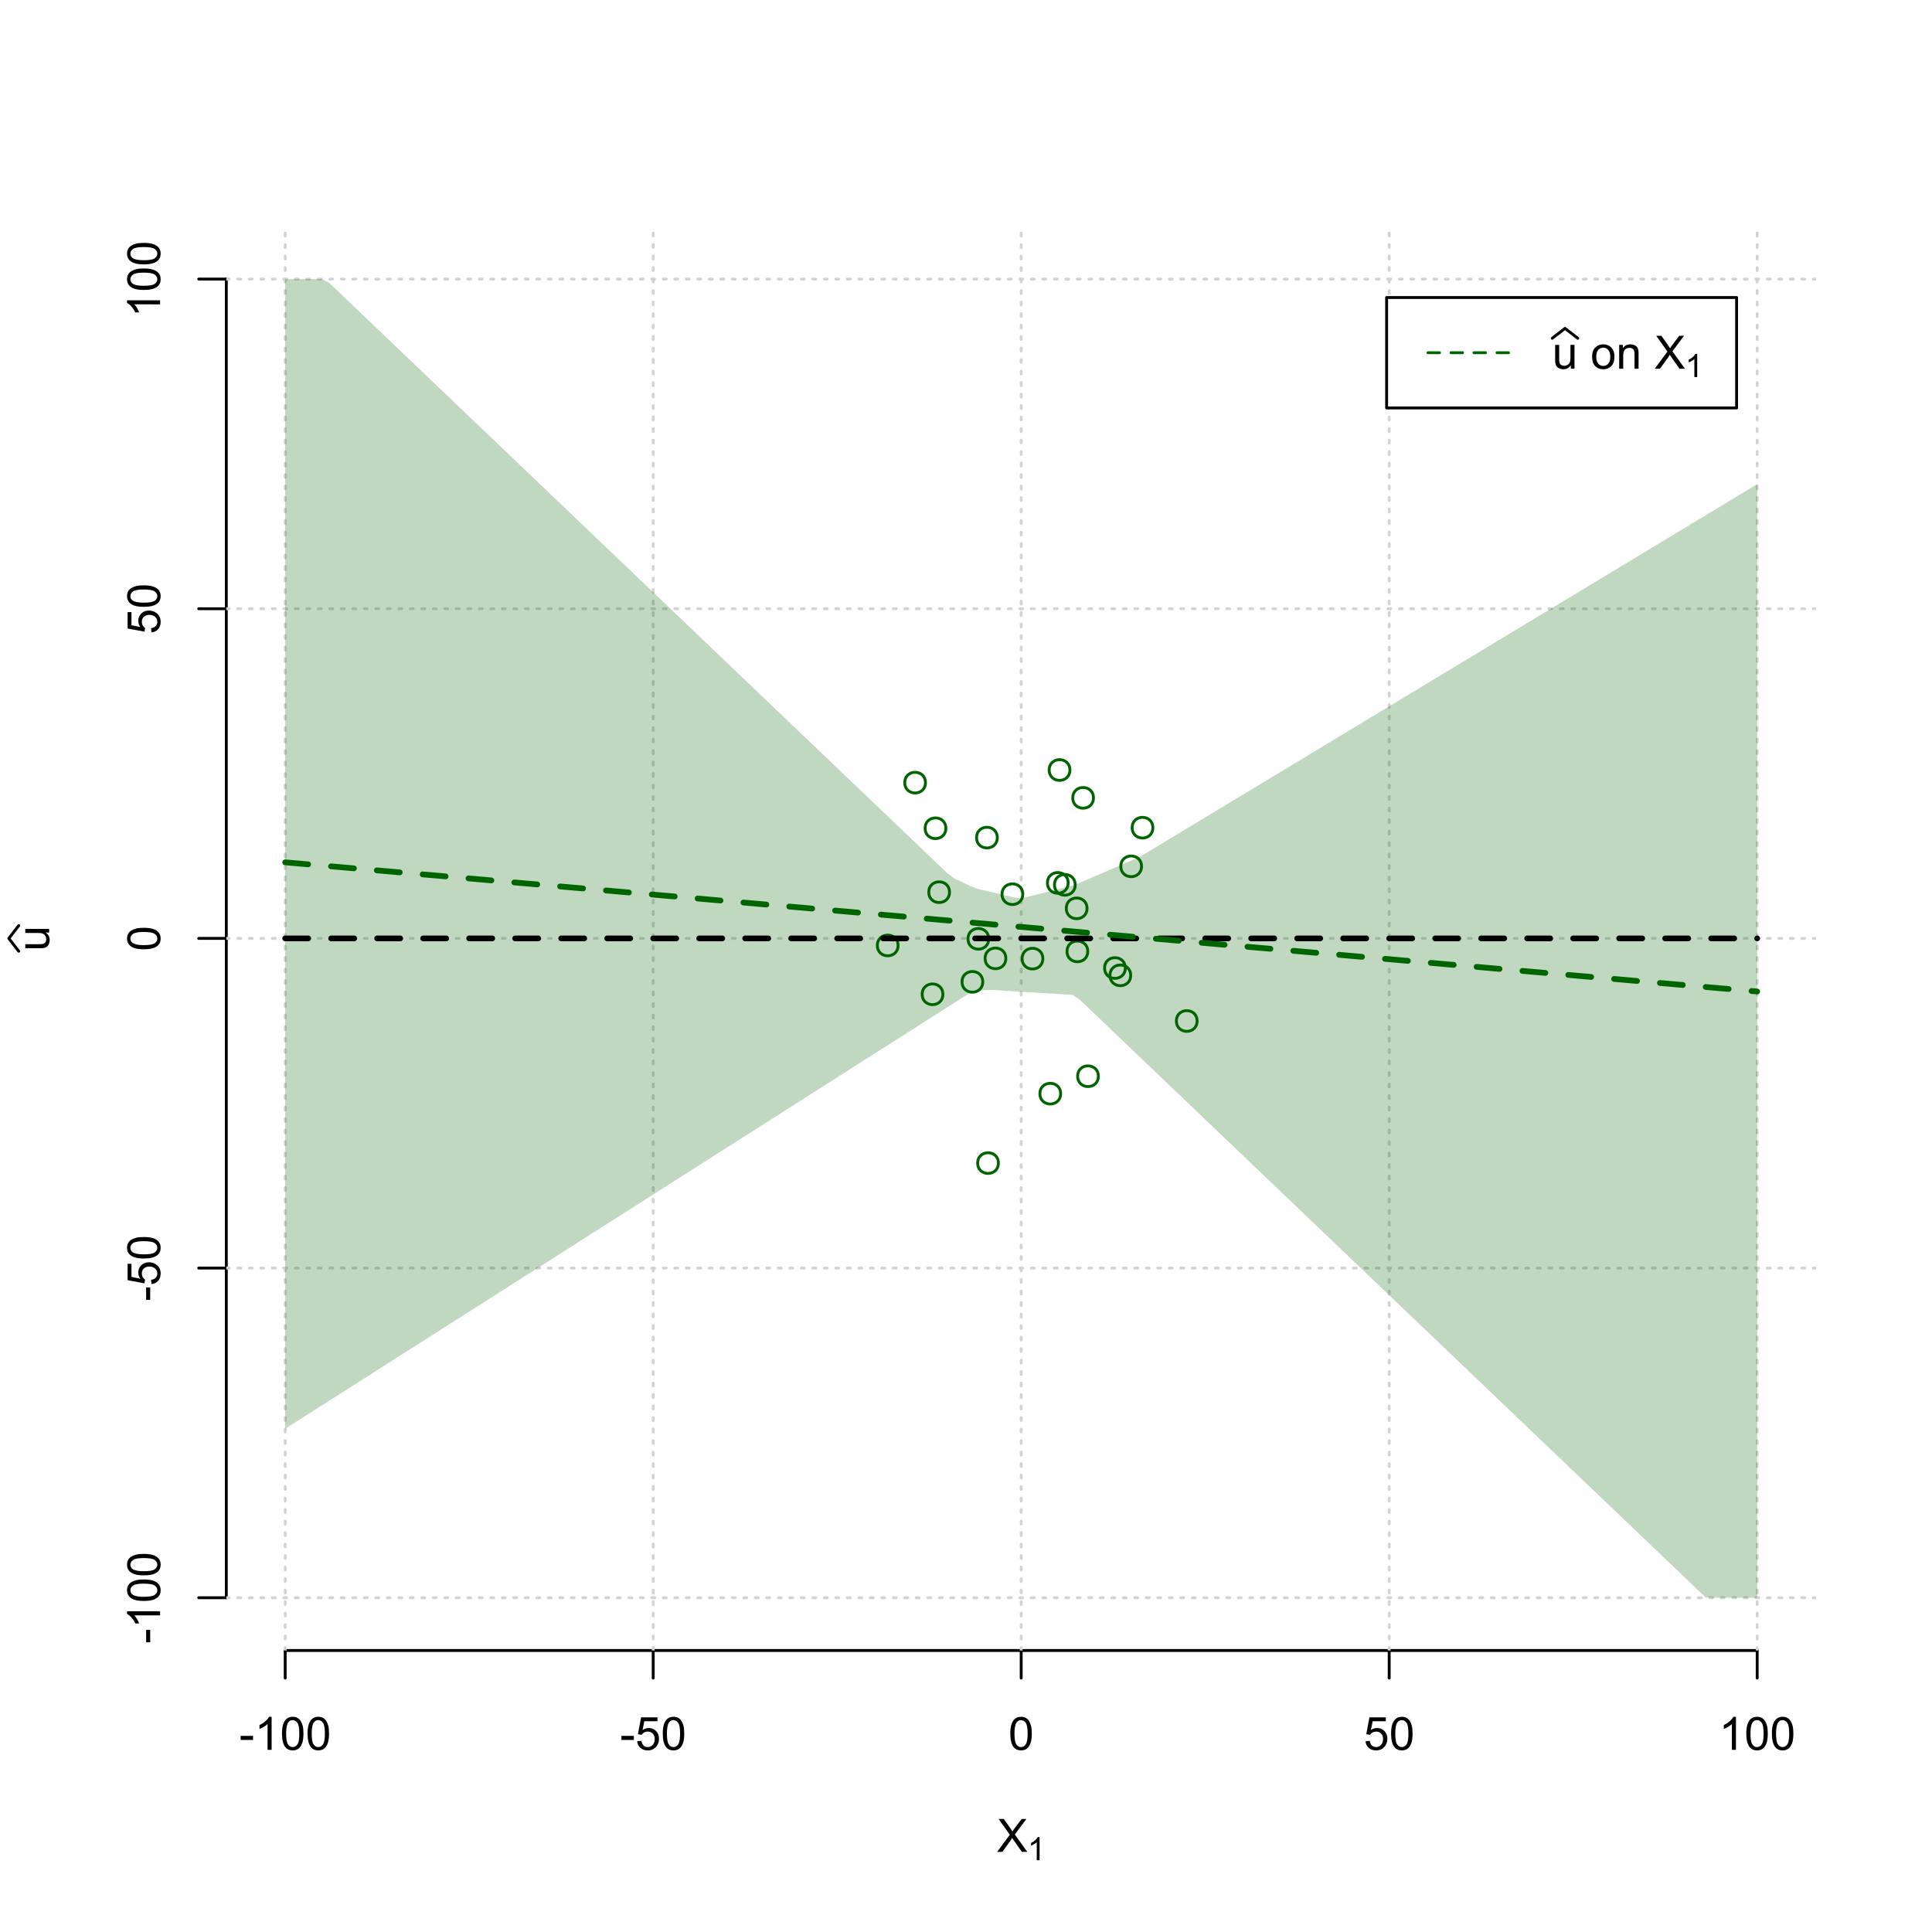 <?xml version="1.0" encoding="UTF-8"?>
<svg xmlns="http://www.w3.org/2000/svg" xmlns:xlink="http://www.w3.org/1999/xlink" width="504pt" height="504pt" viewBox="0 0 504 504" version="1.1">
<defs>
<g>
<symbol overflow="visible" id="glyph0-0">
<path style="stroke:none;" d="M 1.5 0 L 1.5 -7.5 L 7.5 -7.5 L 7.5 0 Z M 1.688 -0.188 L 7.312 -0.188 L 7.312 -7.312 L 1.688 -7.312 Z M 1.688 -0.188 "/>
</symbol>
<symbol overflow="visible" id="glyph0-1">
<path style="stroke:none;" d="M 0.055 0 L 3.375 -4.477 L 0.445 -8.59 L 1.797 -8.59 L 3.359 -6.387 C 3.68 -5.93 3.91 -5.578 4.047 -5.332 C 4.238 -5.645 4.465 -5.969 4.727 -6.312 L 6.457 -8.59 L 7.695 -8.59 L 4.676 -4.539 L 7.93 0 L 6.523 0 L 4.359 -3.062 C 4.238 -3.238 4.113 -3.43 3.984 -3.641 C 3.789 -3.324 3.652 -3.109 3.574 -2.992 L 1.418 0 Z M 0.055 0 "/>
</symbol>
<symbol overflow="visible" id="glyph0-2">
<path style="stroke:none;" d="M 0.383 -2.578 L 0.383 -3.641 L 3.621 -3.641 L 3.621 -2.578 Z M 0.383 -2.578 "/>
</symbol>
<symbol overflow="visible" id="glyph0-3">
<path style="stroke:none;" d="M 4.469 0 L 3.414 0 L 3.414 -6.719 C 3.16 -6.477 2.828 -6.234 2.414 -5.996 C 2 -5.75 1.629 -5.57 1.305 -5.449 L 1.305 -6.469 C 1.895 -6.742 2.41 -7.078 2.852 -7.477 C 3.293 -7.871 3.605 -8.254 3.789 -8.625 L 4.469 -8.625 Z M 4.469 0 "/>
</symbol>
<symbol overflow="visible" id="glyph0-4">
<path style="stroke:none;" d="M 0.5 -4.234 C 0.496 -5.246 0.602 -6.062 0.812 -6.688 C 1.02 -7.305 1.328 -7.785 1.742 -8.121 C 2.148 -8.457 2.668 -8.625 3.297 -8.625 C 3.758 -8.625 4.164 -8.531 4.512 -8.348 C 4.855 -8.16 5.141 -7.891 5.371 -7.543 C 5.594 -7.191 5.773 -6.766 5.906 -6.266 C 6.035 -5.762 6.098 -5.086 6.102 -4.234 C 6.098 -3.227 5.996 -2.414 5.789 -1.797 C 5.578 -1.176 5.266 -0.695 4.859 -0.359 C 4.445 -0.02 3.926 0.145 3.297 0.148 C 2.465 0.145 1.816 -0.148 1.348 -0.742 C 0.781 -1.457 0.496 -2.621 0.5 -4.234 Z M 1.582 -4.234 C 1.582 -2.824 1.746 -1.887 2.074 -1.418 C 2.402 -0.949 2.809 -0.715 3.297 -0.719 C 3.777 -0.715 4.184 -0.949 4.52 -1.422 C 4.848 -1.887 5.016 -2.824 5.016 -4.234 C 5.016 -5.648 4.848 -6.59 4.52 -7.055 C 4.184 -7.516 3.773 -7.746 3.289 -7.75 C 2.801 -7.746 2.414 -7.543 2.125 -7.137 C 1.762 -6.613 1.582 -5.645 1.582 -4.234 Z M 1.582 -4.234 "/>
</symbol>
<symbol overflow="visible" id="glyph0-5">
<path style="stroke:none;" d="M 0.5 -2.25 L 1.605 -2.344 C 1.684 -1.805 1.871 -1.398 2.176 -1.125 C 2.473 -0.852 2.836 -0.715 3.258 -0.719 C 3.766 -0.715 4.195 -0.906 4.547 -1.293 C 4.898 -1.672 5.074 -2.18 5.074 -2.82 C 5.074 -3.414 4.902 -3.891 4.566 -4.242 C 4.227 -4.59 3.785 -4.762 3.242 -4.766 C 2.898 -4.762 2.594 -4.684 2.32 -4.531 C 2.047 -4.375 1.832 -4.176 1.676 -3.93 L 0.688 -4.062 L 1.516 -8.473 L 5.789 -8.473 L 5.789 -7.465 L 2.359 -7.465 L 1.898 -5.156 C 2.414 -5.516 2.953 -5.695 3.523 -5.695 C 4.27 -5.695 4.902 -5.434 5.422 -4.914 C 5.934 -4.395 6.191 -3.727 6.195 -2.914 C 6.191 -2.133 5.965 -1.461 5.516 -0.898 C 4.961 -0.199 4.211 0.145 3.258 0.148 C 2.477 0.145 1.836 -0.07 1.344 -0.508 C 0.844 -0.941 0.562 -1.523 0.5 -2.25 Z M 0.5 -2.25 "/>
</symbol>
<symbol overflow="visible" id="glyph0-6">
<path style="stroke:none;" d="M 4.867 0 L 4.867 -0.914 C 4.379 -0.211 3.723 0.141 2.895 0.141 C 2.527 0.141 2.184 0.07 1.867 -0.07 C 1.547 -0.211 1.309 -0.387 1.156 -0.602 C 1 -0.812 0.895 -1.074 0.832 -1.383 C 0.785 -1.59 0.762 -1.918 0.766 -2.367 L 0.766 -6.223 L 1.82 -6.223 L 1.82 -2.773 C 1.816 -2.219 1.84 -1.848 1.887 -1.656 C 1.949 -1.379 2.09 -1.16 2.309 -1.004 C 2.523 -0.84 2.789 -0.762 3.105 -0.766 C 3.418 -0.762 3.715 -0.844 3.996 -1.008 C 4.273 -1.172 4.469 -1.391 4.586 -1.672 C 4.699 -1.949 4.758 -2.355 4.758 -2.891 L 4.758 -6.223 L 5.812 -6.223 L 5.812 0 Z M 4.867 0 "/>
</symbol>
<symbol overflow="visible" id="glyph0-7">
<path style="stroke:none;" d=""/>
</symbol>
<symbol overflow="visible" id="glyph0-8">
<path style="stroke:none;" d="M 0.398 -3.109 C 0.398 -4.262 0.719 -5.117 1.359 -5.672 C 1.895 -6.133 2.547 -6.363 3.316 -6.363 C 4.172 -6.363 4.871 -6.082 5.414 -5.52 C 5.953 -4.957 6.223 -4.184 6.227 -3.199 C 6.223 -2.398 6.102 -1.766 5.867 -1.309 C 5.625 -0.848 5.277 -0.492 4.82 -0.238 C 4.359 0.016 3.859 0.141 3.316 0.141 C 2.441 0.141 1.734 -0.137 1.203 -0.695 C 0.664 -1.254 0.398 -2.059 0.398 -3.109 Z M 1.484 -3.109 C 1.48 -2.309 1.656 -1.711 2.004 -1.32 C 2.348 -0.922 2.785 -0.727 3.316 -0.727 C 3.84 -0.727 4.273 -0.926 4.621 -1.324 C 4.969 -1.723 5.145 -2.328 5.145 -3.148 C 5.145 -3.914 4.969 -4.496 4.617 -4.895 C 4.266 -5.289 3.832 -5.488 3.316 -5.492 C 2.785 -5.488 2.348 -5.293 2.004 -4.898 C 1.656 -4.5 1.48 -3.902 1.484 -3.109 Z M 1.484 -3.109 "/>
</symbol>
<symbol overflow="visible" id="glyph0-9">
<path style="stroke:none;" d="M 0.789 0 L 0.789 -6.223 L 1.742 -6.223 L 1.742 -5.336 C 2.195 -6.02 2.855 -6.363 3.719 -6.363 C 4.09 -6.363 4.434 -6.293 4.754 -6.16 C 5.066 -6.023 5.305 -5.848 5.461 -5.633 C 5.617 -5.41 5.727 -5.152 5.789 -4.852 C 5.828 -4.656 5.848 -4.312 5.848 -3.828 L 5.848 0 L 4.793 0 L 4.793 -3.785 C 4.793 -4.215 4.75 -4.535 4.668 -4.75 C 4.586 -4.961 4.441 -5.129 4.234 -5.258 C 4.023 -5.383 3.777 -5.449 3.5 -5.449 C 3.047 -5.449 2.66 -5.305 2.332 -5.02 C 2.004 -4.734 1.84 -4.195 1.844 -3.398 L 1.844 0 Z M 0.789 0 "/>
</symbol>
<symbol overflow="visible" id="glyph1-0">
<path style="stroke:none;" d="M 1.051 0 L 1.051 -5.25 L 5.25 -5.25 L 5.25 0 Z M 1.18 -0.133 L 5.117 -0.133 L 5.117 -5.117 L 1.18 -5.117 Z M 1.18 -0.133 "/>
</symbol>
<symbol overflow="visible" id="glyph1-1">
<path style="stroke:none;" d="M 3.129 0 L 2.391 0 L 2.391 -4.703 C 2.211 -4.531 1.977 -4.363 1.691 -4.195 C 1.398 -4.023 1.141 -3.895 0.914 -3.812 L 0.914 -4.527 C 1.328 -4.719 1.688 -4.953 1.996 -5.234 C 2.305 -5.508 2.523 -5.777 2.652 -6.039 L 3.129 -6.039 Z M 3.129 0 "/>
</symbol>
<symbol overflow="visible" id="glyph2-0">
<path style="stroke:none;" d="M 0 -1.5 L -7.5 -1.5 L -7.5 -7.5 L 0 -7.5 Z M -0.188 -1.688 L -0.188 -7.312 L -7.312 -7.312 L -7.312 -1.688 Z M -0.188 -1.688 "/>
</symbol>
<symbol overflow="visible" id="glyph2-1">
<path style="stroke:none;" d="M 0 -4.867 L -0.914 -4.867 C -0.211 -4.379 0.141 -3.723 0.141 -2.895 C 0.141 -2.527 0.07 -2.184 -0.07 -1.867 C -0.211 -1.547 -0.387 -1.309 -0.598 -1.156 C -0.809 -1 -1.07 -0.895 -1.383 -0.832 C -1.59 -0.789 -1.918 -0.766 -2.367 -0.77 L -6.223 -0.77 L -6.223 -1.824 L -2.773 -1.824 C -2.219 -1.82 -1.848 -1.844 -1.656 -1.887 C -1.379 -1.949 -1.16 -2.09 -1.004 -2.309 C -0.84 -2.523 -0.762 -2.789 -0.766 -3.105 C -0.762 -3.418 -0.844 -3.715 -1.008 -3.996 C -1.172 -4.273 -1.391 -4.469 -1.672 -4.586 C -1.945 -4.699 -2.352 -4.758 -2.887 -4.758 L -6.223 -4.758 L -6.223 -5.812 L 0 -5.812 Z M 0 -4.867 "/>
</symbol>
<symbol overflow="visible" id="glyph2-2">
<path style="stroke:none;" d="M -2.578 -0.383 L -3.641 -0.383 L -3.641 -3.621 L -2.578 -3.621 Z M -2.578 -0.383 "/>
</symbol>
<symbol overflow="visible" id="glyph2-3">
<path style="stroke:none;" d="M 0 -4.469 L 0 -3.414 L -6.719 -3.418 C -6.477 -3.16 -6.234 -2.828 -5.996 -2.418 C -5.75 -2.004 -5.57 -1.633 -5.449 -1.309 L -6.469 -1.309 C -6.742 -1.895 -7.078 -2.41 -7.477 -2.852 C -7.871 -3.293 -8.254 -3.605 -8.625 -3.793 L -8.625 -4.473 Z M 0 -4.469 "/>
</symbol>
<symbol overflow="visible" id="glyph2-4">
<path style="stroke:none;" d="M -4.234 -0.5 C -5.246 -0.496 -6.062 -0.602 -6.688 -0.812 C -7.305 -1.02 -7.785 -1.328 -8.121 -1.742 C -8.457 -2.152 -8.625 -2.672 -8.625 -3.301 C -8.625 -3.758 -8.531 -4.164 -8.348 -4.512 C -8.16 -4.859 -7.891 -5.145 -7.543 -5.371 C -7.191 -5.594 -6.766 -5.773 -6.266 -5.906 C -5.762 -6.035 -5.086 -6.098 -4.234 -6.102 C -3.223 -6.098 -2.41 -5.996 -1.793 -5.789 C -1.176 -5.578 -0.695 -5.266 -0.359 -4.859 C -0.02 -4.445 0.145 -3.926 0.148 -3.297 C 0.145 -2.465 -0.148 -1.816 -0.742 -1.348 C -1.457 -0.781 -2.621 -0.496 -4.234 -0.5 Z M -4.234 -1.582 C -2.824 -1.582 -1.887 -1.746 -1.418 -2.074 C -0.949 -2.402 -0.715 -2.809 -0.719 -3.297 C -0.715 -3.777 -0.949 -4.184 -1.422 -4.52 C -1.887 -4.848 -2.824 -5.016 -4.234 -5.016 C -5.648 -5.016 -6.59 -4.848 -7.055 -4.52 C -7.516 -4.188 -7.746 -3.777 -7.75 -3.289 C -7.746 -2.801 -7.543 -2.414 -7.137 -2.129 C -6.613 -1.762 -5.645 -1.582 -4.234 -1.582 Z M -4.234 -1.582 "/>
</symbol>
<symbol overflow="visible" id="glyph2-5">
<path style="stroke:none;" d="M -2.25 -0.5 L -2.344 -1.605 C -1.805 -1.684 -1.398 -1.871 -1.125 -2.176 C -0.852 -2.473 -0.715 -2.836 -0.719 -3.258 C -0.715 -3.766 -0.906 -4.195 -1.293 -4.547 C -1.672 -4.898 -2.18 -5.074 -2.816 -5.074 C -3.414 -5.074 -3.891 -4.902 -4.242 -4.566 C -4.59 -4.227 -4.762 -3.785 -4.766 -3.242 C -4.762 -2.898 -4.684 -2.594 -4.531 -2.32 C -4.375 -2.047 -4.176 -1.832 -3.93 -1.676 L -4.062 -0.688 L -8.473 -1.52 L -8.473 -5.789 L -7.465 -5.789 L -7.465 -2.363 L -5.156 -1.898 C -5.516 -2.414 -5.695 -2.953 -5.695 -3.523 C -5.695 -4.27 -5.434 -4.902 -4.914 -5.422 C -4.395 -5.934 -3.727 -6.191 -2.91 -6.195 C -2.133 -6.191 -1.461 -5.965 -0.895 -5.516 C -0.199 -4.961 0.145 -4.211 0.148 -3.258 C 0.145 -2.477 -0.07 -1.836 -0.508 -1.344 C -0.941 -0.848 -1.523 -0.566 -2.25 -0.5 Z M -2.25 -0.5 "/>
</symbol>
</g>
<clipPath id="clip1">
  <path d="M 74 59.039 L 75 59.039 L 75 430.559 L 74 430.559 Z M 74 59.039 "/>
</clipPath>
<clipPath id="clip2">
  <path d="M 170 59.039 L 171 59.039 L 171 430.559 L 170 430.559 Z M 170 59.039 "/>
</clipPath>
<clipPath id="clip3">
  <path d="M 266 59.039 L 267 59.039 L 267 430.559 L 266 430.559 Z M 266 59.039 "/>
</clipPath>
<clipPath id="clip4">
  <path d="M 362 59.039 L 363 59.039 L 363 430.559 L 362 430.559 Z M 362 59.039 "/>
</clipPath>
<clipPath id="clip5">
  <path d="M 458 59.039 L 459 59.039 L 459 430.559 L 458 430.559 Z M 458 59.039 "/>
</clipPath>
<clipPath id="clip6">
  <path d="M 59.039 416 L 473.758 416 L 473.758 418 L 59.039 418 Z M 59.039 416 "/>
</clipPath>
<clipPath id="clip7">
  <path d="M 59.039 330 L 473.758 330 L 473.758 332 L 59.039 332 Z M 59.039 330 "/>
</clipPath>
<clipPath id="clip8">
  <path d="M 59.039 244 L 473.758 244 L 473.758 246 L 59.039 246 Z M 59.039 244 "/>
</clipPath>
<clipPath id="clip9">
  <path d="M 59.039 158 L 473.758 158 L 473.758 160 L 59.039 160 Z M 59.039 158 "/>
</clipPath>
<clipPath id="clip10">
  <path d="M 59.039 72 L 473.758 72 L 473.758 74 L 59.039 74 Z M 59.039 72 "/>
</clipPath>
</defs>
<g id="surface3426">
<rect x="0" y="0" width="504" height="504" style="fill:rgb(100%,100%,100%);fill-opacity:1;stroke:none;"/>
<g style="fill:rgb(0%,0%,0%);fill-opacity:1;">
  <use xlink:href="#glyph0-1" x="260.062" y="483.102"/>
</g>
<g style="fill:rgb(0%,0%,0%);fill-opacity:1;">
  <use xlink:href="#glyph1-1" x="268.066" y="485.281"/>
</g>
<g style="fill:rgb(0%,0%,0%);fill-opacity:1;">
  <use xlink:href="#glyph2-1" x="12.82" y="248.137"/>
</g>
<path style="fill:none;stroke-width:0.75;stroke-linecap:round;stroke-linejoin:round;stroke:rgb(0%,0%,0%);stroke-opacity:1;stroke-miterlimit:10;" d="M 4.879 248.137 L 2.301 244.801 L 4.879 241.465 "/>
<path style="fill:none;stroke-width:0.75;stroke-linecap:round;stroke-linejoin:round;stroke:rgb(0%,0%,0%);stroke-opacity:1;stroke-miterlimit:10;" d="M 74.398 430.559 L 458.398 430.559 "/>
<path style="fill:none;stroke-width:0.75;stroke-linecap:round;stroke-linejoin:round;stroke:rgb(0%,0%,0%);stroke-opacity:1;stroke-miterlimit:10;" d="M 74.398 430.559 L 74.398 437.762 "/>
<path style="fill:none;stroke-width:0.75;stroke-linecap:round;stroke-linejoin:round;stroke:rgb(0%,0%,0%);stroke-opacity:1;stroke-miterlimit:10;" d="M 170.398 430.559 L 170.398 437.762 "/>
<path style="fill:none;stroke-width:0.75;stroke-linecap:round;stroke-linejoin:round;stroke:rgb(0%,0%,0%);stroke-opacity:1;stroke-miterlimit:10;" d="M 266.398 430.559 L 266.398 437.762 "/>
<path style="fill:none;stroke-width:0.75;stroke-linecap:round;stroke-linejoin:round;stroke:rgb(0%,0%,0%);stroke-opacity:1;stroke-miterlimit:10;" d="M 362.398 430.559 L 362.398 437.762 "/>
<path style="fill:none;stroke-width:0.75;stroke-linecap:round;stroke-linejoin:round;stroke:rgb(0%,0%,0%);stroke-opacity:1;stroke-miterlimit:10;" d="M 458.398 430.559 L 458.398 437.762 "/>
<g style="fill:rgb(0%,0%,0%);fill-opacity:1;">
  <use xlink:href="#glyph0-2" x="62.391" y="456.48"/>
  <use xlink:href="#glyph0-3" x="66.387" y="456.48"/>
  <use xlink:href="#glyph0-4" x="73.061" y="456.48"/>
  <use xlink:href="#glyph0-4" x="79.734" y="456.48"/>
</g>
<g style="fill:rgb(0%,0%,0%);fill-opacity:1;">
  <use xlink:href="#glyph0-2" x="161.727" y="456.48"/>
  <use xlink:href="#glyph0-5" x="165.723" y="456.48"/>
  <use xlink:href="#glyph0-4" x="172.396" y="456.48"/>
</g>
<g style="fill:rgb(0%,0%,0%);fill-opacity:1;">
  <use xlink:href="#glyph0-4" x="263.062" y="456.48"/>
</g>
<g style="fill:rgb(0%,0%,0%);fill-opacity:1;">
  <use xlink:href="#glyph0-5" x="355.727" y="456.48"/>
  <use xlink:href="#glyph0-4" x="362.4" y="456.48"/>
</g>
<g style="fill:rgb(0%,0%,0%);fill-opacity:1;">
  <use xlink:href="#glyph0-3" x="448.387" y="456.48"/>
  <use xlink:href="#glyph0-4" x="455.061" y="456.48"/>
  <use xlink:href="#glyph0-4" x="461.734" y="456.48"/>
</g>
<path style="fill:none;stroke-width:0.75;stroke-linecap:round;stroke-linejoin:round;stroke:rgb(0%,0%,0%);stroke-opacity:1;stroke-miterlimit:10;" d="M 59.039 416.801 L 59.039 72.801 "/>
<path style="fill:none;stroke-width:0.75;stroke-linecap:round;stroke-linejoin:round;stroke:rgb(0%,0%,0%);stroke-opacity:1;stroke-miterlimit:10;" d="M 59.039 416.801 L 51.84 416.801 "/>
<path style="fill:none;stroke-width:0.75;stroke-linecap:round;stroke-linejoin:round;stroke:rgb(0%,0%,0%);stroke-opacity:1;stroke-miterlimit:10;" d="M 59.039 330.801 L 51.84 330.801 "/>
<path style="fill:none;stroke-width:0.75;stroke-linecap:round;stroke-linejoin:round;stroke:rgb(0%,0%,0%);stroke-opacity:1;stroke-miterlimit:10;" d="M 59.039 244.801 L 51.84 244.801 "/>
<path style="fill:none;stroke-width:0.75;stroke-linecap:round;stroke-linejoin:round;stroke:rgb(0%,0%,0%);stroke-opacity:1;stroke-miterlimit:10;" d="M 59.039 158.801 L 51.84 158.801 "/>
<path style="fill:none;stroke-width:0.75;stroke-linecap:round;stroke-linejoin:round;stroke:rgb(0%,0%,0%);stroke-opacity:1;stroke-miterlimit:10;" d="M 59.039 72.801 L 51.84 72.801 "/>
<g style="fill:rgb(0%,0%,0%);fill-opacity:1;">
  <use xlink:href="#glyph2-2" x="41.762" y="428.809"/>
  <use xlink:href="#glyph2-3" x="41.762" y="424.812"/>
  <use xlink:href="#glyph2-4" x="41.762" y="418.139"/>
  <use xlink:href="#glyph2-4" x="41.762" y="411.465"/>
</g>
<g style="fill:rgb(0%,0%,0%);fill-opacity:1;">
  <use xlink:href="#glyph2-2" x="41.762" y="339.473"/>
  <use xlink:href="#glyph2-5" x="41.762" y="335.477"/>
  <use xlink:href="#glyph2-4" x="41.762" y="328.803"/>
</g>
<g style="fill:rgb(0%,0%,0%);fill-opacity:1;">
  <use xlink:href="#glyph2-4" x="41.762" y="248.137"/>
</g>
<g style="fill:rgb(0%,0%,0%);fill-opacity:1;">
  <use xlink:href="#glyph2-5" x="41.762" y="165.473"/>
  <use xlink:href="#glyph2-4" x="41.762" y="158.799"/>
</g>
<g style="fill:rgb(0%,0%,0%);fill-opacity:1;">
  <use xlink:href="#glyph2-3" x="41.762" y="82.812"/>
  <use xlink:href="#glyph2-4" x="41.762" y="76.139"/>
  <use xlink:href="#glyph2-4" x="41.762" y="69.465"/>
</g>
<g clip-path="url(#clip1)" clip-rule="nonzero">
<path style="fill:none;stroke-width:0.75;stroke-linecap:round;stroke-linejoin:round;stroke:rgb(82.745%,82.745%,82.745%);stroke-opacity:1;stroke-dasharray:0.75,2.25;stroke-miterlimit:10;" d="M 74.398 430.559 L 74.398 59.039 "/>
</g>
<g clip-path="url(#clip2)" clip-rule="nonzero">
<path style="fill:none;stroke-width:0.75;stroke-linecap:round;stroke-linejoin:round;stroke:rgb(82.745%,82.745%,82.745%);stroke-opacity:1;stroke-dasharray:0.75,2.25;stroke-miterlimit:10;" d="M 170.398 430.559 L 170.398 59.039 "/>
</g>
<g clip-path="url(#clip3)" clip-rule="nonzero">
<path style="fill:none;stroke-width:0.75;stroke-linecap:round;stroke-linejoin:round;stroke:rgb(82.745%,82.745%,82.745%);stroke-opacity:1;stroke-dasharray:0.75,2.25;stroke-miterlimit:10;" d="M 266.398 430.559 L 266.398 59.039 "/>
</g>
<g clip-path="url(#clip4)" clip-rule="nonzero">
<path style="fill:none;stroke-width:0.75;stroke-linecap:round;stroke-linejoin:round;stroke:rgb(82.745%,82.745%,82.745%);stroke-opacity:1;stroke-dasharray:0.75,2.25;stroke-miterlimit:10;" d="M 362.398 430.559 L 362.398 59.039 "/>
</g>
<g clip-path="url(#clip5)" clip-rule="nonzero">
<path style="fill:none;stroke-width:0.75;stroke-linecap:round;stroke-linejoin:round;stroke:rgb(82.745%,82.745%,82.745%);stroke-opacity:1;stroke-dasharray:0.75,2.25;stroke-miterlimit:10;" d="M 458.398 430.559 L 458.398 59.039 "/>
</g>
<g clip-path="url(#clip6)" clip-rule="nonzero">
<path style="fill:none;stroke-width:0.75;stroke-linecap:round;stroke-linejoin:round;stroke:rgb(82.745%,82.745%,82.745%);stroke-opacity:1;stroke-dasharray:0.75,2.25;stroke-miterlimit:10;" d="M 59.039 416.801 L 473.762 416.801 "/>
</g>
<g clip-path="url(#clip7)" clip-rule="nonzero">
<path style="fill:none;stroke-width:0.75;stroke-linecap:round;stroke-linejoin:round;stroke:rgb(82.745%,82.745%,82.745%);stroke-opacity:1;stroke-dasharray:0.75,2.25;stroke-miterlimit:10;" d="M 59.039 330.801 L 473.762 330.801 "/>
</g>
<g clip-path="url(#clip8)" clip-rule="nonzero">
<path style="fill:none;stroke-width:0.75;stroke-linecap:round;stroke-linejoin:round;stroke:rgb(82.745%,82.745%,82.745%);stroke-opacity:1;stroke-dasharray:0.75,2.25;stroke-miterlimit:10;" d="M 59.039 244.801 L 473.762 244.801 "/>
</g>
<g clip-path="url(#clip9)" clip-rule="nonzero">
<path style="fill:none;stroke-width:0.75;stroke-linecap:round;stroke-linejoin:round;stroke:rgb(82.745%,82.745%,82.745%);stroke-opacity:1;stroke-dasharray:0.75,2.25;stroke-miterlimit:10;" d="M 59.039 158.801 L 473.762 158.801 "/>
</g>
<g clip-path="url(#clip10)" clip-rule="nonzero">
<path style="fill:none;stroke-width:0.75;stroke-linecap:round;stroke-linejoin:round;stroke:rgb(82.745%,82.745%,82.745%);stroke-opacity:1;stroke-dasharray:0.75,2.25;stroke-miterlimit:10;" d="M 59.039 72.801 L 473.762 72.801 "/>
</g>
<path style=" stroke:none;fill-rule:nonzero;fill:rgb(0%,39.216%,0%);fill-opacity:0.251;" d="M 74.398 72.801 L 84 72.801 L 85.922 73.828 L 87.84 75.664 L 89.762 77.496 L 91.68 79.328 L 93.602 81.164 L 95.52 82.996 L 97.441 84.832 L 99.359 86.664 L 101.281 88.496 L 103.199 90.332 L 105.121 92.164 L 107.039 94 L 108.961 95.832 L 110.879 97.668 L 112.801 99.5 L 114.719 101.332 L 116.641 103.168 L 118.559 105 L 120.48 106.836 L 122.398 108.668 L 124.32 110.5 L 126.238 112.336 L 128.16 114.168 L 130.078 116.004 L 132 117.836 L 133.922 119.672 L 135.84 121.504 L 137.762 123.336 L 139.68 125.172 L 141.602 127.004 L 143.52 128.84 L 145.441 130.672 L 147.359 132.504 L 149.281 134.34 L 151.199 136.172 L 153.121 138.008 L 155.039 139.84 L 156.961 141.676 L 158.879 143.508 L 160.801 145.34 L 162.719 147.176 L 164.641 149.008 L 166.559 150.844 L 168.48 152.676 L 170.398 154.508 L 172.32 156.344 L 174.238 158.176 L 176.16 160.012 L 178.078 161.844 L 180 163.68 L 181.922 165.512 L 183.84 167.344 L 185.762 169.18 L 187.68 171.012 L 189.602 172.848 L 191.52 174.68 L 193.441 176.512 L 195.359 178.348 L 197.281 180.18 L 199.199 182.016 L 201.121 183.848 L 203.039 185.684 L 204.961 187.516 L 206.879 189.348 L 208.801 191.184 L 210.719 193.016 L 212.641 194.852 L 214.559 196.684 L 216.48 198.516 L 218.398 200.352 L 220.32 202.184 L 222.238 204.02 L 224.16 205.852 L 226.078 207.688 L 229.922 211.352 L 231.84 213.188 L 233.762 215.02 L 235.68 216.855 L 237.602 218.688 L 239.52 220.52 L 241.441 222.355 L 243.359 224.188 L 245.281 226.023 L 247.199 227.855 L 249.121 229.273 L 251.039 230.164 L 252.961 231.055 L 254.879 231.836 L 256.801 232.289 L 258.719 232.742 L 260.641 233.195 L 262.559 233.652 L 264.48 234.105 L 266.398 234.395 L 268.32 233.906 L 270.238 233.418 L 272.16 232.93 L 274.078 232.441 L 276 231.953 L 277.922 231.461 L 279.84 230.973 L 281.762 230.258 L 283.68 229.43 L 285.602 228.602 L 287.52 227.777 L 289.441 226.949 L 291.359 226.125 L 293.281 225.297 L 295.199 224.469 L 297.121 223.645 L 299.039 222.508 L 300.961 221.348 L 302.879 220.191 L 304.801 219.031 L 306.719 217.871 L 308.641 216.711 L 310.559 215.555 L 312.48 214.395 L 314.398 213.234 L 316.32 212.078 L 318.238 210.918 L 320.16 209.758 L 322.078 208.598 L 324 207.441 L 325.922 206.281 L 327.84 205.121 L 329.762 203.965 L 331.68 202.805 L 333.602 201.645 L 335.52 200.484 L 337.441 199.328 L 339.359 198.168 L 341.281 197.008 L 343.199 195.852 L 345.121 194.691 L 347.039 193.531 L 348.961 192.371 L 350.879 191.215 L 352.801 190.055 L 354.719 188.895 L 356.641 187.738 L 358.559 186.578 L 360.48 185.418 L 362.398 184.258 L 364.32 183.102 L 366.238 181.941 L 368.16 180.781 L 370.078 179.625 L 373.922 177.305 L 375.84 176.145 L 377.762 174.988 L 379.68 173.828 L 381.602 172.668 L 383.52 171.512 L 385.441 170.352 L 387.359 169.191 L 389.281 168.031 L 391.199 166.875 L 393.121 165.715 L 395.039 164.555 L 396.961 163.398 L 398.879 162.238 L 400.801 161.078 L 402.719 159.918 L 404.641 158.762 L 406.559 157.602 L 408.48 156.441 L 410.398 155.285 L 412.32 154.125 L 414.238 152.965 L 416.16 151.805 L 418.078 150.648 L 421.922 148.328 L 423.84 147.172 L 425.762 146.012 L 427.68 144.852 L 429.602 143.691 L 431.52 142.535 L 433.441 141.375 L 435.359 140.215 L 437.281 139.059 L 439.199 137.898 L 441.121 136.738 L 443.039 135.578 L 444.961 134.422 L 446.879 133.262 L 448.801 132.102 L 450.719 130.945 L 452.641 129.785 L 454.559 128.625 L 456.48 127.465 L 458.398 126.309 L 458.398 72.801 L 458.398 416.801 L 446.879 416.801 L 444.961 416.723 L 443.039 414.891 L 441.121 413.055 L 439.199 411.223 L 437.281 409.387 L 435.359 407.555 L 433.441 405.723 L 431.52 403.887 L 429.602 402.055 L 427.68 400.219 L 425.762 398.387 L 423.84 396.555 L 421.922 394.719 L 420 392.887 L 418.078 391.051 L 416.16 389.219 L 414.238 387.383 L 412.32 385.551 L 410.398 383.719 L 408.48 381.883 L 406.559 380.051 L 404.641 378.215 L 402.719 376.383 L 400.801 374.551 L 398.879 372.715 L 396.961 370.883 L 395.039 369.047 L 393.121 367.215 L 391.199 365.379 L 389.281 363.547 L 387.359 361.715 L 385.441 359.879 L 383.52 358.047 L 381.602 356.211 L 379.68 354.379 L 377.762 352.547 L 375.84 350.711 L 373.922 348.879 L 372 347.043 L 370.078 345.211 L 368.16 343.375 L 366.238 341.543 L 364.32 339.711 L 362.398 337.875 L 360.48 336.043 L 358.559 334.207 L 356.641 332.375 L 354.719 330.543 L 352.801 328.707 L 350.879 326.875 L 348.961 325.039 L 347.039 323.207 L 345.121 321.371 L 343.199 319.539 L 341.281 317.707 L 339.359 315.871 L 337.441 314.039 L 335.52 312.203 L 333.602 310.371 L 331.68 308.539 L 329.762 306.703 L 327.84 304.871 L 325.922 303.035 L 324 301.203 L 322.078 299.367 L 320.16 297.535 L 318.238 295.703 L 316.32 293.867 L 314.398 292.035 L 312.48 290.199 L 310.559 288.367 L 308.641 286.535 L 306.719 284.699 L 304.801 282.867 L 302.879 281.031 L 300.961 279.199 L 299.039 277.363 L 297.121 275.531 L 295.199 273.699 L 293.281 271.863 L 291.359 270.031 L 289.441 268.195 L 287.52 266.363 L 285.602 264.527 L 283.68 262.695 L 281.762 260.863 L 279.84 259.531 L 277.922 259.414 L 274.078 259.18 L 272.16 259.062 L 270.238 258.945 L 268.32 258.828 L 266.398 258.711 L 264.48 258.594 L 262.559 258.48 L 260.641 258.363 L 258.719 258.246 L 256.801 258.285 L 254.879 258.477 L 252.961 259.051 L 251.039 260.273 L 249.121 261.496 L 247.199 262.715 L 245.281 263.938 L 243.359 265.16 L 241.441 266.383 L 239.52 267.605 L 237.602 268.828 L 235.68 270.051 L 233.762 271.273 L 231.84 272.492 L 229.922 273.715 L 226.078 276.16 L 224.16 277.383 L 222.238 278.605 L 220.32 279.828 L 218.398 281.051 L 216.48 282.273 L 214.559 283.492 L 212.641 284.715 L 210.719 285.938 L 208.801 287.16 L 206.879 288.383 L 204.961 289.605 L 203.039 290.828 L 201.121 292.051 L 199.199 293.27 L 197.281 294.492 L 195.359 295.715 L 193.441 296.938 L 191.52 298.16 L 189.602 299.383 L 187.68 300.605 L 185.762 301.828 L 183.84 303.047 L 181.922 304.27 L 178.078 306.715 L 176.16 307.938 L 174.238 309.16 L 172.32 310.383 L 170.398 311.605 L 168.48 312.824 L 166.559 314.047 L 164.641 315.27 L 162.719 316.492 L 160.801 317.715 L 158.879 318.938 L 156.961 320.16 L 155.039 321.383 L 153.121 322.602 L 151.199 323.824 L 149.281 325.047 L 147.359 326.27 L 145.441 327.492 L 143.52 328.715 L 141.602 329.938 L 139.68 331.16 L 137.762 332.379 L 135.84 333.602 L 133.922 334.824 L 130.078 337.27 L 128.16 338.492 L 126.238 339.715 L 124.32 340.938 L 122.398 342.156 L 120.48 343.379 L 118.559 344.602 L 116.641 345.824 L 114.719 347.047 L 112.801 348.27 L 110.879 349.492 L 108.961 350.715 L 107.039 351.934 L 105.121 353.156 L 103.199 354.379 L 101.281 355.602 L 99.359 356.824 L 97.441 358.047 L 95.52 359.27 L 93.602 360.492 L 91.68 361.715 L 89.762 362.934 L 87.84 364.156 L 85.922 365.379 L 82.078 367.824 L 80.16 369.047 L 78.238 370.27 L 76.32 371.492 L 74.398 372.711 L 74.398 416.801 Z M 74.398 72.801 "/>
<path style="fill:none;stroke-width:0.75;stroke-linecap:round;stroke-linejoin:round;stroke:rgb(0%,39.216%,0%);stroke-opacity:1;stroke-miterlimit:10;" d="M 241.422 204.172 C 241.422 207.77 236.023 207.77 236.023 204.172 C 236.023 200.57 241.422 200.57 241.422 204.172 "/>
<path style="fill:none;stroke-width:0.75;stroke-linecap:round;stroke-linejoin:round;stroke:rgb(0%,39.216%,0%);stroke-opacity:1;stroke-miterlimit:10;" d="M 257.926 244.91 C 257.926 248.508 252.527 248.508 252.527 244.91 C 252.527 241.309 257.926 241.309 257.926 244.91 "/>
<path style="fill:none;stroke-width:0.75;stroke-linecap:round;stroke-linejoin:round;stroke:rgb(0%,39.216%,0%);stroke-opacity:1;stroke-miterlimit:10;" d="M 246.742 216.07 C 246.742 219.668 241.34 219.668 241.34 216.07 C 241.34 212.469 246.742 212.469 246.742 216.07 "/>
<path style="fill:none;stroke-width:0.75;stroke-linecap:round;stroke-linejoin:round;stroke:rgb(0%,39.216%,0%);stroke-opacity:1;stroke-miterlimit:10;" d="M 312.289 266.344 C 312.289 269.945 306.887 269.945 306.887 266.344 C 306.887 262.746 312.289 262.746 312.289 266.344 "/>
<path style="fill:none;stroke-width:0.75;stroke-linecap:round;stroke-linejoin:round;stroke:rgb(0%,39.216%,0%);stroke-opacity:1;stroke-miterlimit:10;" d="M 283.758 248.191 C 283.758 251.793 278.355 251.793 278.355 248.191 C 278.355 244.594 283.758 244.594 283.758 248.191 "/>
<path style="fill:none;stroke-width:0.75;stroke-linecap:round;stroke-linejoin:round;stroke:rgb(0%,39.216%,0%);stroke-opacity:1;stroke-miterlimit:10;" d="M 260.164 218.508 C 260.164 222.105 254.762 222.105 254.762 218.508 C 254.762 214.906 260.164 214.906 260.164 218.508 "/>
<path style="fill:none;stroke-width:0.75;stroke-linecap:round;stroke-linejoin:round;stroke:rgb(0%,39.216%,0%);stroke-opacity:1;stroke-miterlimit:10;" d="M 262.391 250.016 C 262.391 253.613 256.988 253.613 256.988 250.016 C 256.988 246.414 262.391 246.414 262.391 250.016 "/>
<path style="fill:none;stroke-width:0.75;stroke-linecap:round;stroke-linejoin:round;stroke:rgb(0%,39.216%,0%);stroke-opacity:1;stroke-miterlimit:10;" d="M 294.961 254.441 C 294.961 258.039 289.562 258.039 289.562 254.441 C 289.562 250.84 294.961 250.84 294.961 254.441 "/>
<path style="fill:none;stroke-width:0.75;stroke-linecap:round;stroke-linejoin:round;stroke:rgb(0%,39.216%,0%);stroke-opacity:1;stroke-miterlimit:10;" d="M 234.277 246.637 C 234.277 250.238 228.875 250.238 228.875 246.637 C 228.875 243.035 234.277 243.035 234.277 246.637 "/>
<path style="fill:none;stroke-width:0.75;stroke-linecap:round;stroke-linejoin:round;stroke:rgb(0%,39.216%,0%);stroke-opacity:1;stroke-miterlimit:10;" d="M 276.684 285.305 C 276.684 288.902 271.281 288.902 271.281 285.305 C 271.281 281.703 276.684 281.703 276.684 285.305 "/>
<path style="fill:none;stroke-width:0.75;stroke-linecap:round;stroke-linejoin:round;stroke:rgb(0%,39.216%,0%);stroke-opacity:1;stroke-miterlimit:10;" d="M 285.25 208.133 C 285.25 211.734 279.852 211.734 279.852 208.133 C 279.852 204.535 285.25 204.535 285.25 208.133 "/>
<path style="fill:none;stroke-width:0.75;stroke-linecap:round;stroke-linejoin:round;stroke:rgb(0%,39.216%,0%);stroke-opacity:1;stroke-miterlimit:10;" d="M 297.789 225.996 C 297.789 229.598 292.391 229.598 292.391 225.996 C 292.391 222.395 297.789 222.395 297.789 225.996 "/>
<path style="fill:none;stroke-width:0.75;stroke-linecap:round;stroke-linejoin:round;stroke:rgb(0%,39.216%,0%);stroke-opacity:1;stroke-miterlimit:10;" d="M 286.527 280.754 C 286.527 284.355 281.129 284.355 281.129 280.754 C 281.129 277.152 286.527 277.152 286.527 280.754 "/>
<path style="fill:none;stroke-width:0.75;stroke-linecap:round;stroke-linejoin:round;stroke:rgb(0%,39.216%,0%);stroke-opacity:1;stroke-miterlimit:10;" d="M 283.57 236.961 C 283.57 240.559 278.168 240.559 278.168 236.961 C 278.168 233.359 283.57 233.359 283.57 236.961 "/>
<path style="fill:none;stroke-width:0.75;stroke-linecap:round;stroke-linejoin:round;stroke:rgb(0%,39.216%,0%);stroke-opacity:1;stroke-miterlimit:10;" d="M 278.648 230.324 C 278.648 233.926 273.25 233.926 273.25 230.324 C 273.25 226.723 278.648 226.723 278.648 230.324 "/>
<path style="fill:none;stroke-width:0.75;stroke-linecap:round;stroke-linejoin:round;stroke:rgb(0%,39.216%,0%);stroke-opacity:1;stroke-miterlimit:10;" d="M 272.043 250.078 C 272.043 253.68 266.641 253.68 266.641 250.078 C 266.641 246.48 272.043 246.48 272.043 250.078 "/>
<path style="fill:none;stroke-width:0.75;stroke-linecap:round;stroke-linejoin:round;stroke:rgb(0%,39.216%,0%);stroke-opacity:1;stroke-miterlimit:10;" d="M 247.691 232.742 C 247.691 236.34 242.293 236.34 242.293 232.742 C 242.293 229.141 247.691 229.141 247.691 232.742 "/>
<path style="fill:none;stroke-width:0.75;stroke-linecap:round;stroke-linejoin:round;stroke:rgb(0%,39.216%,0%);stroke-opacity:1;stroke-miterlimit:10;" d="M 266.805 233.266 C 266.805 236.867 261.402 236.867 261.402 233.266 C 261.402 229.668 266.805 229.668 266.805 233.266 "/>
<path style="fill:none;stroke-width:0.75;stroke-linecap:round;stroke-linejoin:round;stroke:rgb(0%,39.216%,0%);stroke-opacity:1;stroke-miterlimit:10;" d="M 280.484 230.828 C 280.484 234.426 275.086 234.426 275.086 230.828 C 275.086 227.227 280.484 227.227 280.484 230.828 "/>
<path style="fill:none;stroke-width:0.75;stroke-linecap:round;stroke-linejoin:round;stroke:rgb(0%,39.216%,0%);stroke-opacity:1;stroke-miterlimit:10;" d="M 279.105 200.875 C 279.105 204.477 273.703 204.477 273.703 200.875 C 273.703 197.273 279.105 197.273 279.105 200.875 "/>
<path style="fill:none;stroke-width:0.75;stroke-linecap:round;stroke-linejoin:round;stroke:rgb(0%,39.216%,0%);stroke-opacity:1;stroke-miterlimit:10;" d="M 300.75 215.918 C 300.75 219.516 295.348 219.516 295.348 215.918 C 295.348 212.316 300.75 212.316 300.75 215.918 "/>
<path style="fill:none;stroke-width:0.75;stroke-linecap:round;stroke-linejoin:round;stroke:rgb(0%,39.216%,0%);stroke-opacity:1;stroke-miterlimit:10;" d="M 260.449 303.414 C 260.449 307.012 255.047 307.012 255.047 303.414 C 255.047 299.812 260.449 299.812 260.449 303.414 "/>
<path style="fill:none;stroke-width:0.75;stroke-linecap:round;stroke-linejoin:round;stroke:rgb(0%,39.216%,0%);stroke-opacity:1;stroke-miterlimit:10;" d="M 245.969 259.383 C 245.969 262.98 240.57 262.98 240.57 259.383 C 240.57 255.781 245.969 255.781 245.969 259.383 "/>
<path style="fill:none;stroke-width:0.75;stroke-linecap:round;stroke-linejoin:round;stroke:rgb(0%,39.216%,0%);stroke-opacity:1;stroke-miterlimit:10;" d="M 293.555 252.527 C 293.555 256.129 288.156 256.129 288.156 252.527 C 288.156 248.93 293.555 248.93 293.555 252.527 "/>
<path style="fill:none;stroke-width:0.75;stroke-linecap:round;stroke-linejoin:round;stroke:rgb(0%,39.216%,0%);stroke-opacity:1;stroke-miterlimit:10;" d="M 256.367 256.137 C 256.367 259.734 250.965 259.734 250.965 256.137 C 250.965 252.535 256.367 252.535 256.367 256.137 "/>
<path style="fill:none;stroke-width:1.5;stroke-linecap:round;stroke-linejoin:round;stroke:rgb(0%,0%,0%);stroke-opacity:1;stroke-dasharray:6,6;stroke-miterlimit:10;" d="M 74.398 244.801 L 458.398 244.801 "/>
<path style="fill:none;stroke-width:1.5;stroke-linecap:round;stroke-linejoin:round;stroke:rgb(0%,39.216%,0%);stroke-opacity:1;stroke-dasharray:6,6;stroke-miterlimit:10;" d="M 74.398 224.949 L 76.32 225.121 L 78.238 225.289 L 80.16 225.457 L 82.078 225.625 L 85.922 225.961 L 87.84 226.129 L 89.762 226.301 L 91.68 226.469 L 93.602 226.637 L 95.52 226.805 L 97.441 226.973 L 99.359 227.141 L 101.281 227.309 L 103.199 227.48 L 105.121 227.648 L 107.039 227.816 L 108.961 227.984 L 110.879 228.152 L 112.801 228.32 L 114.719 228.488 L 116.641 228.66 L 118.559 228.828 L 120.48 228.996 L 122.398 229.164 L 124.32 229.332 L 126.238 229.5 L 128.16 229.668 L 130.078 229.84 L 133.922 230.176 L 135.84 230.344 L 137.762 230.512 L 139.68 230.68 L 141.602 230.848 L 143.52 231.02 L 145.441 231.188 L 147.359 231.355 L 149.281 231.523 L 151.199 231.691 L 153.121 231.859 L 155.039 232.027 L 156.961 232.195 L 158.879 232.367 L 160.801 232.535 L 162.719 232.703 L 164.641 232.871 L 166.559 233.039 L 168.48 233.207 L 170.398 233.375 L 172.32 233.547 L 174.238 233.715 L 176.16 233.883 L 178.078 234.051 L 181.922 234.387 L 183.84 234.555 L 185.762 234.727 L 187.68 234.895 L 189.602 235.062 L 191.52 235.23 L 193.441 235.398 L 195.359 235.566 L 197.281 235.734 L 199.199 235.906 L 201.121 236.074 L 203.039 236.242 L 204.961 236.41 L 206.879 236.578 L 208.801 236.746 L 210.719 236.914 L 212.641 237.086 L 214.559 237.254 L 216.48 237.422 L 218.398 237.59 L 220.32 237.758 L 222.238 237.926 L 224.16 238.094 L 226.078 238.266 L 229.922 238.602 L 231.84 238.77 L 233.762 238.938 L 235.68 239.105 L 237.602 239.273 L 239.52 239.445 L 241.441 239.613 L 243.359 239.781 L 245.281 239.949 L 247.199 240.117 L 249.121 240.285 L 251.039 240.453 L 252.961 240.621 L 254.879 240.793 L 256.801 240.961 L 258.719 241.129 L 260.641 241.297 L 262.559 241.465 L 264.48 241.633 L 266.398 241.801 L 268.32 241.973 L 270.238 242.141 L 272.16 242.309 L 274.078 242.477 L 277.922 242.812 L 279.84 242.98 L 281.762 243.152 L 283.68 243.32 L 285.602 243.488 L 287.52 243.656 L 289.441 243.824 L 291.359 243.992 L 293.281 244.16 L 295.199 244.332 L 297.121 244.5 L 299.039 244.668 L 300.961 244.836 L 302.879 245.004 L 304.801 245.172 L 306.719 245.34 L 308.641 245.512 L 310.559 245.68 L 312.48 245.848 L 314.398 246.016 L 316.32 246.184 L 318.238 246.352 L 320.16 246.52 L 322.078 246.691 L 325.922 247.027 L 327.84 247.195 L 329.762 247.363 L 331.68 247.531 L 333.602 247.699 L 335.52 247.867 L 337.441 248.039 L 339.359 248.207 L 341.281 248.375 L 343.199 248.543 L 345.121 248.711 L 347.039 248.879 L 348.961 249.047 L 350.879 249.219 L 352.801 249.387 L 354.719 249.555 L 356.641 249.723 L 358.559 249.891 L 360.48 250.059 L 362.398 250.227 L 364.32 250.398 L 366.238 250.566 L 368.16 250.734 L 370.078 250.902 L 373.922 251.238 L 375.84 251.406 L 377.762 251.578 L 379.68 251.746 L 381.602 251.914 L 383.52 252.082 L 385.441 252.25 L 387.359 252.418 L 389.281 252.586 L 391.199 252.758 L 393.121 252.926 L 395.039 253.094 L 396.961 253.262 L 398.879 253.43 L 400.801 253.598 L 402.719 253.766 L 404.641 253.938 L 406.559 254.105 L 408.48 254.273 L 410.398 254.441 L 412.32 254.609 L 414.238 254.777 L 416.16 254.945 L 418.078 255.117 L 421.922 255.453 L 423.84 255.621 L 425.762 255.789 L 427.68 255.957 L 429.602 256.125 L 431.52 256.293 L 433.441 256.465 L 435.359 256.633 L 437.281 256.801 L 439.199 256.969 L 441.121 257.137 L 443.039 257.305 L 444.961 257.473 L 446.879 257.645 L 448.801 257.812 L 450.719 257.98 L 452.641 258.148 L 454.559 258.316 L 456.48 258.484 L 458.398 258.652 "/>
<path style="fill-rule:nonzero;fill:rgb(100%,100%,100%);fill-opacity:1;stroke-width:0.75;stroke-linecap:round;stroke-linejoin:round;stroke:rgb(0%,0%,0%);stroke-opacity:1;stroke-miterlimit:10;" d="M 361.727 77.617 L 453.027 77.617 L 453.027 106.418 L 361.727 106.418 Z M 361.727 77.617 "/>
<path style="fill:none;stroke-width:0.75;stroke-linecap:round;stroke-linejoin:round;stroke:rgb(0%,39.216%,0%);stroke-opacity:1;stroke-dasharray:3,3;stroke-miterlimit:10;" d="M 372.523 92.016 L 394.125 92.016 "/>
<g style="fill:rgb(0%,0%,0%);fill-opacity:1;">
  <use xlink:href="#glyph0-6" x="404.926" y="96.188"/>
</g>
<path style="fill:none;stroke-width:0.75;stroke-linecap:round;stroke-linejoin:round;stroke:rgb(0%,0%,0%);stroke-opacity:1;stroke-miterlimit:10;" d="M 404.926 88.246 L 408.262 85.668 L 411.598 88.246 "/>
<g style="fill:rgb(0%,0%,0%);fill-opacity:1;">
  <use xlink:href="#glyph0-7" x="411.598" y="96.188"/>
  <use xlink:href="#glyph0-8" x="414.932" y="96.188"/>
  <use xlink:href="#glyph0-9" x="421.605" y="96.188"/>
  <use xlink:href="#glyph0-7" x="428.279" y="96.188"/>
</g>
<g style="fill:rgb(0%,0%,0%);fill-opacity:1;">
  <use xlink:href="#glyph0-1" x="431.613" y="96.188"/>
</g>
<g style="fill:rgb(0%,0%,0%);fill-opacity:1;">
  <use xlink:href="#glyph1-1" x="439.617" y="98.363"/>
</g>
<g style="fill:rgb(0%,0%,0%);fill-opacity:1;">
  <use xlink:href="#glyph0-7" x="444.289" y="96.188"/>
</g>
</g>
</svg>
